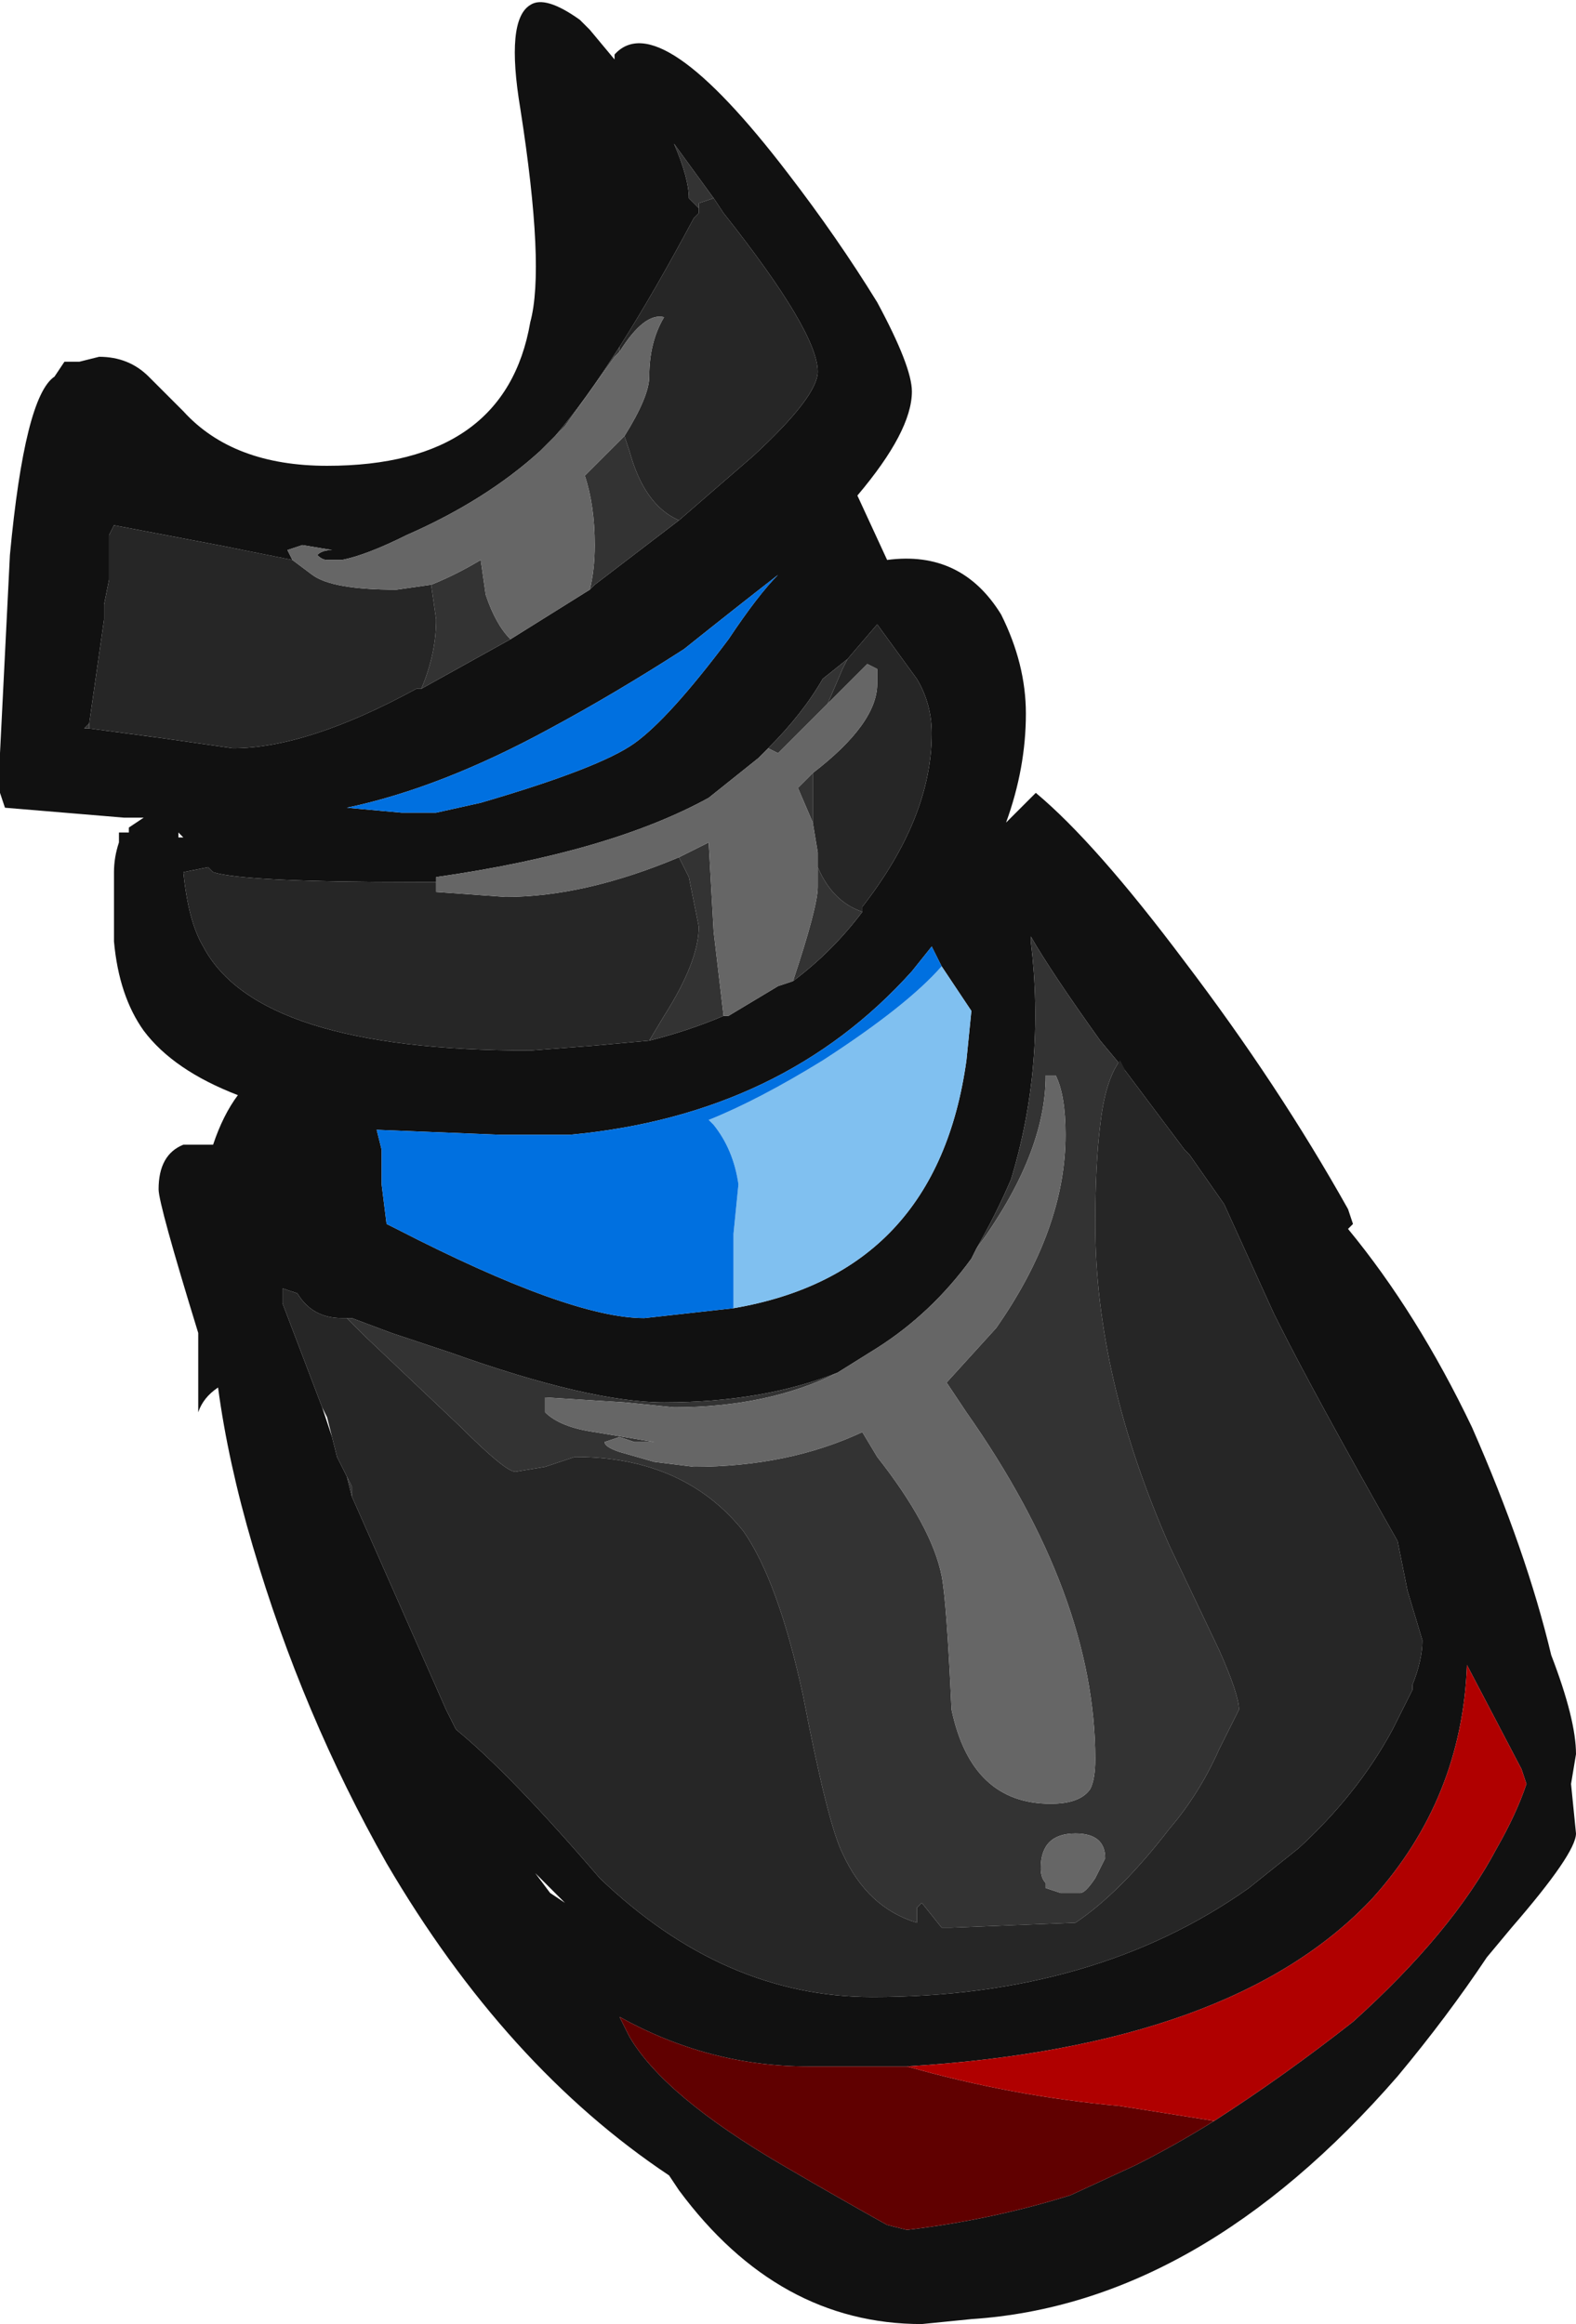 <?xml version="1.0" encoding="UTF-8" standalone="no"?>
<svg xmlns:ffdec="https://www.free-decompiler.com/flash" xmlns:xlink="http://www.w3.org/1999/xlink" ffdec:objectType="shape" height="23.45px" width="15.9px" xmlns="http://www.w3.org/2000/svg">
  <g transform="matrix(1.0, 0.0, 0.0, 1.0, 5.5, 14.65)">
    <path d="M0.45 -14.35 L0.7 -14.05 0.7 -14.1 Q1.15 -14.6 2.45 -12.9 2.95 -12.25 3.35 -11.6 3.7 -10.95 3.7 -10.7 3.7 -10.3 3.15 -9.65 L3.45 -9.0 Q4.2 -9.1 4.6 -8.45 4.85 -7.95 4.85 -7.45 4.85 -6.9 4.65 -6.35 L4.95 -6.65 Q5.55 -6.15 6.45 -4.95 7.4 -3.7 8.1 -2.45 L8.15 -2.3 8.1 -2.25 Q8.8 -1.4 9.35 -0.25 9.9 1.0 10.15 2.05 10.4 2.7 10.4 3.05 L10.35 3.35 10.4 3.85 Q10.4 4.05 9.75 4.8 L9.5 5.1 Q9.1 5.7 8.6 6.3 6.6 8.6 4.3 8.75 L3.8 8.8 Q2.35 8.8 1.35 7.45 L1.25 7.3 Q-0.4 6.2 -1.6 4.15 -2.45 2.65 -2.95 0.95 -3.2 0.1 -3.3 -0.65 -3.45 -0.55 -3.5 -0.4 L-3.5 -1.2 Q-3.9 -2.5 -3.9 -2.65 -3.9 -3.0 -3.65 -3.1 L-3.35 -3.1 Q-3.25 -3.4 -3.1 -3.6 -3.75 -3.85 -4.05 -4.25 -4.3 -4.6 -4.35 -5.15 L-4.35 -5.85 Q-4.35 -6.0 -4.3 -6.15 L-4.3 -6.25 -4.2 -6.25 -4.2 -6.3 -4.05 -6.4 -4.25 -6.4 -5.45 -6.5 -5.5 -6.65 -5.5 -7.05 -5.4 -9.05 Q-5.25 -10.65 -4.95 -10.85 L-4.85 -11.0 -4.7 -11.0 -4.5 -11.05 Q-4.2 -11.05 -4.0 -10.85 L-3.65 -10.5 Q-3.15 -9.95 -2.2 -9.95 -0.4 -9.95 -0.15 -11.4 0.0 -11.95 -0.25 -13.55 -0.4 -14.45 -0.15 -14.6 0.0 -14.7 0.35 -14.45 L0.45 -14.35 M1.35 -9.4 L2.1 -10.05 Q2.75 -10.65 2.75 -10.9 2.75 -11.3 1.8 -12.5 L1.7 -12.65 1.3 -13.2 Q1.45 -12.85 1.45 -12.65 L1.55 -12.55 1.55 -12.5 1.5 -12.45 Q1.1 -11.7 0.75 -11.15 0.4 -10.6 0.1 -10.25 L-0.05 -10.1 Q-0.6 -9.6 -1.4 -9.25 -1.8 -9.05 -2.05 -9.0 L-2.2 -9.0 Q-2.25 -9.0 -2.3 -9.05 -2.25 -9.1 -2.15 -9.1 L-2.45 -9.15 -2.6 -9.1 -2.55 -9.0 -3.3 -9.15 -4.35 -9.35 -4.4 -9.25 -4.4 -8.8 -4.45 -8.55 -4.45 -8.4 -4.6 -7.35 -4.65 -7.3 -4.6 -7.3 -3.85 -7.2 -3.15 -7.1 Q-2.4 -7.1 -1.3 -7.7 L-1.25 -7.7 -0.35 -8.2 0.45 -8.7 0.5 -8.75 1.35 -9.4 M0.05 -7.3 Q-1.05 -6.7 -2.0 -6.5 L-1.45 -6.45 -1.1 -6.45 -0.65 -6.55 Q0.55 -6.9 0.9 -7.15 1.25 -7.4 1.85 -8.2 2.15 -8.65 2.35 -8.85 1.9 -8.5 1.4 -8.1 0.7 -7.65 0.05 -7.3 M3.05 -8.0 L2.8 -7.8 Q2.6 -7.45 2.25 -7.1 L2.15 -7.0 1.65 -6.6 Q0.65 -6.05 -1.1 -5.8 L-1.1 -5.75 -1.3 -5.75 Q-3.05 -5.75 -3.35 -5.85 L-3.4 -5.9 -3.65 -5.85 Q-3.6 -5.35 -3.45 -5.1 -2.9 -4.05 -0.15 -4.05 L0.5 -4.1 1.05 -4.15 Q1.45 -4.25 1.8 -4.4 L1.85 -4.4 2.35 -4.7 2.5 -4.75 Q2.9 -5.05 3.2 -5.45 L3.2 -5.5 Q3.9 -6.4 3.9 -7.25 3.9 -7.55 3.75 -7.8 L3.35 -8.35 3.05 -8.0 M1.9 -1.45 Q3.95 -1.8 4.25 -3.95 L4.3 -4.45 4.0 -4.9 3.9 -5.1 3.7 -4.85 Q2.4 -3.4 0.25 -3.2 L-0.45 -3.2 -1.7 -3.25 -1.65 -3.05 Q-1.65 -2.9 -1.65 -2.7 L-1.6 -2.3 -1.5 -2.25 Q0.25 -1.35 1.0 -1.35 L1.9 -1.45 M5.85 -3.85 L5.6 -4.15 Q5.1 -4.85 4.9 -5.2 L4.9 -5.15 Q5.05 -3.9 4.7 -2.75 4.55 -2.4 4.35 -2.05 L4.3 -1.95 Q3.9 -1.4 3.35 -1.05 L2.95 -0.8 Q2.2 -0.5 1.2 -0.5 0.45 -0.5 -0.95 -1.0 L-1.55 -1.2 -1.95 -1.35 -2.0 -1.35 -2.05 -1.35 Q-2.35 -1.35 -2.5 -1.6 L-2.65 -1.65 -2.65 -1.5 -2.25 -0.45 -2.15 -0.15 -2.1 0.05 -2.0 0.25 -1.95 0.45 -1.0 2.6 -0.9 2.8 Q-0.35 3.25 0.55 4.3 1.8 5.5 3.3 5.5 5.55 5.5 7.1 4.4 L7.6 4.0 Q8.2 3.45 8.55 2.8 L8.75 2.4 8.75 2.35 Q8.85 2.1 8.85 1.9 L8.7 1.4 8.6 0.9 Q7.75 -0.6 7.4 -1.3 L7.35 -1.4 6.85 -2.5 6.5 -3.0 6.45 -3.05 5.85 -3.85 M6.75 6.75 Q7.45 6.3 8.15 5.75 9.15 4.85 9.6 4.0 9.8 3.65 9.9 3.35 L9.85 3.2 9.3 2.15 Q9.25 3.5 8.35 4.5 6.95 6.0 3.65 6.2 L2.65 6.2 Q1.65 6.2 0.75 5.7 L0.85 5.9 Q1.2 6.5 2.4 7.2 3.0 7.55 3.45 7.8 L3.65 7.85 Q4.5 7.75 5.3 7.5 L5.95 7.2 Q6.35 7.0 6.75 6.75 M0.2 4.55 L-0.1 4.25 0.05 4.45 0.2 4.55 M-3.7 -6.2 L-3.65 -6.2 -3.7 -6.25 -3.7 -6.2" fill="#111111" fill-rule="evenodd" stroke="none"/>
    <path d="M4.0 -4.9 L4.3 -4.45 4.25 -3.95 Q3.95 -1.8 1.9 -1.45 L1.9 -2.2 1.95 -2.7 Q1.9 -3.05 1.7 -3.3 L1.65 -3.35 Q2.15 -3.55 2.8 -3.95 3.65 -4.5 4.0 -4.9" fill="#80c0f0" fill-rule="evenodd" stroke="none"/>
    <path d="M3.65 6.2 Q4.7 6.5 5.8 6.6 L6.75 6.75 Q6.35 7.0 5.95 7.2 L5.3 7.5 Q4.5 7.75 3.65 7.85 L3.45 7.8 Q3.0 7.55 2.4 7.2 1.2 6.5 0.85 5.9 L0.75 5.7 Q1.65 6.2 2.65 6.2 L3.65 6.2" fill="#600000" fill-rule="evenodd" stroke="none"/>
    <path d="M3.65 6.2 Q6.95 6.0 8.35 4.5 9.25 3.5 9.3 2.15 L9.85 3.2 9.9 3.35 Q9.8 3.65 9.6 4.0 9.15 4.85 8.15 5.75 7.45 6.3 6.75 6.75 L5.8 6.6 Q4.7 6.5 3.65 6.2" fill="#b00000" fill-rule="evenodd" stroke="none"/>
    <path d="M0.05 -7.3 Q0.7 -7.65 1.4 -8.1 1.9 -8.5 2.35 -8.85 2.15 -8.65 1.85 -8.2 1.25 -7.4 0.9 -7.15 0.55 -6.9 -0.65 -6.55 L-1.1 -6.45 -1.45 -6.45 -2.0 -6.5 Q-1.05 -6.7 0.05 -7.3 M4.0 -4.9 Q3.65 -4.5 2.8 -3.95 2.15 -3.55 1.65 -3.35 L1.7 -3.3 Q1.9 -3.05 1.95 -2.7 L1.9 -2.2 1.9 -1.45 1.0 -1.35 Q0.25 -1.35 -1.5 -2.25 L-1.6 -2.3 -1.65 -2.7 Q-1.65 -2.9 -1.65 -3.05 L-1.7 -3.25 -0.45 -3.2 0.25 -3.2 Q2.4 -3.4 3.7 -4.85 L3.9 -5.1 4.0 -4.9" fill="#0070e0" fill-rule="evenodd" stroke="none"/>
    <path d="M1.35 -9.4 L0.5 -8.75 0.45 -8.7 Q0.5 -8.9 0.5 -9.15 0.5 -9.55 0.4 -9.85 L0.8 -10.25 0.85 -10.1 Q1.0 -9.55 1.35 -9.4 M-0.35 -8.2 L-1.25 -7.7 Q-1.1 -8.05 -1.1 -8.4 L-1.15 -8.75 Q-0.9 -8.85 -0.65 -9.0 L-0.6 -8.65 Q-0.5 -8.35 -0.35 -8.2 M-4.6 -7.3 L-4.65 -7.3 -4.6 -7.35 -4.6 -7.3 M-4.4 -9.25 L-4.35 -9.35 -4.4 -9.25 M0.1 -10.25 Q0.4 -10.6 0.75 -11.15 L0.75 -11.1 0.7 -11.05 0.2 -10.35 0.1 -10.25 M1.55 -12.55 L1.45 -12.65 Q1.45 -12.85 1.3 -13.2 L1.7 -12.65 1.55 -12.6 1.55 -12.55 M2.25 -7.1 Q2.6 -7.45 2.8 -7.8 L3.05 -8.0 3.0 -7.9 2.85 -7.55 2.35 -7.05 2.25 -7.1 M3.2 -5.45 Q2.9 -5.05 2.5 -4.75 2.75 -5.5 2.75 -5.7 L2.75 -5.9 Q2.9 -5.55 3.2 -5.45 M1.8 -4.4 Q1.45 -4.25 1.05 -4.15 L1.2 -4.4 Q1.55 -4.95 1.55 -5.3 L1.45 -5.8 1.35 -6.0 1.65 -6.15 1.7 -5.25 1.8 -4.4 M2.7 -6.85 L2.7 -6.35 2.55 -6.7 2.7 -6.85 M4.35 -2.05 Q4.55 -2.4 4.7 -2.75 5.05 -3.9 4.9 -5.15 L4.9 -5.2 Q5.1 -4.85 5.6 -4.15 L5.85 -3.85 5.8 -3.95 Q5.65 -3.75 5.6 -3.3 5.55 -2.9 5.55 -2.3 5.55 -0.75 6.3 0.95 L6.8 2.0 Q7.0 2.45 7.0 2.6 L6.8 3.0 Q6.6 3.45 6.3 3.8 5.8 4.45 5.35 4.75 L4.1 4.8 4.0 4.8 3.8 4.55 3.75 4.6 3.75 4.75 Q3.25 4.6 3.0 4.05 2.85 3.75 2.6 2.45 2.35 1.3 2.0 0.8 1.4 0.05 0.3 0.05 L0.0 0.15 -0.3 0.2 Q-0.4 0.2 -0.85 -0.25 L-1.8 -1.15 -2.0 -1.35 -1.95 -1.35 -1.55 -1.2 -0.95 -1.0 Q0.45 -0.5 1.2 -0.5 2.2 -0.5 2.95 -0.8 2.25 -0.45 1.3 -0.45 L0.8 -0.5 0.0 -0.55 0.0 -0.4 Q0.15 -0.25 0.5 -0.2 L1.1 -0.1 0.9 -0.1 0.75 -0.15 0.6 -0.1 Q0.6 -0.05 0.75 0.0 L1.1 0.1 1.5 0.15 Q2.45 0.15 3.2 -0.2 L3.35 0.05 Q3.9 0.75 4.0 1.25 4.05 1.5 4.1 2.6 4.3 3.55 5.1 3.55 5.4 3.55 5.5 3.4 5.55 3.3 5.55 3.1 5.55 1.45 4.25 -0.4 L4.05 -0.7 4.55 -1.25 Q5.25 -2.25 5.25 -3.2 5.25 -3.6 5.15 -3.8 L5.05 -3.8 Q5.05 -3.0 4.35 -2.05 M-1.95 0.45 L-2.0 0.25 -2.1 0.05 -1.95 0.35 -1.95 0.45 M5.55 4.3 L5.65 4.1 Q5.65 3.85 5.35 3.85 5.0 3.85 5.0 4.2 5.0 4.3 5.05 4.35 L5.05 4.4 5.2 4.45 5.4 4.45 Q5.45 4.45 5.55 4.3" fill="#333333" fill-rule="evenodd" stroke="none"/>
    <path d="M1.7 -12.65 L1.8 -12.5 Q2.75 -11.3 2.75 -10.9 2.75 -10.65 2.1 -10.05 L1.35 -9.4 Q1.0 -9.55 0.85 -10.1 L0.8 -10.25 Q1.05 -10.65 1.05 -10.85 1.05 -11.2 1.2 -11.45 1.0 -11.5 0.75 -11.1 L0.75 -11.15 Q1.1 -11.7 1.5 -12.45 L1.55 -12.5 1.55 -12.55 1.55 -12.6 1.7 -12.65 M-1.25 -7.7 L-1.3 -7.7 Q-2.4 -7.1 -3.15 -7.1 L-3.85 -7.2 -4.6 -7.3 -4.6 -7.35 -4.45 -8.4 -4.45 -8.55 -4.4 -8.8 -4.4 -9.25 -4.35 -9.35 -3.3 -9.15 -2.55 -9.0 -2.35 -8.85 Q-2.15 -8.7 -1.5 -8.7 L-1.15 -8.75 -1.1 -8.4 Q-1.1 -8.05 -1.25 -7.7 M2.85 -7.55 L3.0 -7.9 3.05 -8.0 3.35 -8.35 3.75 -7.8 Q3.9 -7.55 3.9 -7.25 3.9 -6.4 3.2 -5.5 L3.2 -5.45 Q2.9 -5.55 2.75 -5.9 L2.75 -6.05 2.7 -6.35 2.7 -6.85 Q3.35 -7.35 3.35 -7.75 L3.35 -7.9 3.25 -7.95 2.85 -7.55 M1.05 -4.15 L0.5 -4.1 -0.15 -4.05 Q-2.9 -4.05 -3.45 -5.1 -3.6 -5.35 -3.65 -5.85 L-3.4 -5.9 -3.35 -5.85 Q-3.05 -5.75 -1.3 -5.75 L-1.1 -5.75 -1.1 -5.65 -0.4 -5.6 Q0.4 -5.6 1.35 -6.0 L1.45 -5.8 1.55 -5.3 Q1.55 -4.95 1.2 -4.4 L1.05 -4.15 M-2.0 -1.35 L-1.8 -1.15 -0.85 -0.25 Q-0.4 0.2 -0.3 0.2 L0.0 0.15 0.3 0.05 Q1.4 0.05 2.0 0.8 2.35 1.3 2.6 2.45 2.85 3.75 3.0 4.05 3.25 4.6 3.75 4.75 L3.75 4.6 3.8 4.55 4.0 4.8 4.1 4.8 5.35 4.75 Q5.8 4.45 6.3 3.8 6.6 3.45 6.8 3.0 L7.0 2.6 Q7.0 2.45 6.8 2.0 L6.3 0.95 Q5.55 -0.75 5.55 -2.3 5.55 -2.9 5.6 -3.3 5.65 -3.75 5.8 -3.95 L5.85 -3.85 6.45 -3.05 6.5 -3.0 6.85 -2.5 7.35 -1.4 7.4 -1.3 Q7.75 -0.6 8.6 0.9 L8.7 1.4 8.85 1.9 Q8.85 2.1 8.75 2.35 L8.75 2.4 8.55 2.8 Q8.2 3.45 7.6 4.0 L7.1 4.4 Q5.55 5.5 3.3 5.5 1.8 5.5 0.55 4.3 -0.35 3.25 -0.9 2.8 L-1.0 2.6 -1.95 0.45 -1.95 0.35 -2.1 0.05 -2.15 -0.15 -2.2 -0.35 -2.25 -0.45 -2.65 -1.5 -2.65 -1.65 -2.5 -1.6 Q-2.35 -1.35 -2.05 -1.35 L-2.0 -1.35" fill="#262626" fill-rule="evenodd" stroke="none"/>
    <path d="M0.45 -8.7 L-0.35 -8.2 Q-0.5 -8.35 -0.6 -8.65 L-0.65 -9.0 Q-0.9 -8.85 -1.15 -8.75 L-1.5 -8.7 Q-2.15 -8.7 -2.35 -8.85 L-2.55 -9.0 -2.6 -9.1 -2.45 -9.15 -2.15 -9.1 Q-2.25 -9.1 -2.3 -9.05 -2.25 -9.0 -2.2 -9.0 L-2.05 -9.0 Q-1.8 -9.05 -1.4 -9.25 -0.6 -9.6 -0.05 -10.1 L0.1 -10.25 0.2 -10.35 0.7 -11.05 0.75 -11.1 Q1.0 -11.5 1.2 -11.45 1.05 -11.2 1.05 -10.85 1.05 -10.65 0.8 -10.25 L0.4 -9.85 Q0.5 -9.55 0.5 -9.15 0.5 -8.9 0.45 -8.7 M2.25 -7.1 L2.35 -7.05 2.85 -7.55 3.25 -7.95 3.35 -7.9 3.35 -7.75 Q3.35 -7.35 2.7 -6.85 L2.55 -6.7 2.7 -6.35 2.75 -6.05 2.75 -5.9 2.75 -5.7 Q2.75 -5.5 2.5 -4.75 L2.35 -4.7 1.85 -4.4 1.8 -4.4 1.7 -5.25 1.65 -6.15 1.35 -6.0 Q0.4 -5.6 -0.4 -5.6 L-1.1 -5.65 -1.1 -5.75 -1.1 -5.8 Q0.65 -6.05 1.65 -6.6 L2.15 -7.0 2.25 -7.1 M4.35 -2.05 Q5.05 -3.0 5.05 -3.8 L5.15 -3.8 Q5.25 -3.6 5.25 -3.2 5.25 -2.25 4.55 -1.25 L4.05 -0.7 4.25 -0.4 Q5.55 1.45 5.55 3.1 5.55 3.3 5.5 3.4 5.4 3.55 5.1 3.55 4.3 3.55 4.1 2.6 4.05 1.5 4.0 1.25 3.9 0.75 3.35 0.05 L3.2 -0.2 Q2.45 0.15 1.5 0.15 L1.1 0.1 0.75 0.0 Q0.6 -0.05 0.6 -0.1 L0.75 -0.15 0.9 -0.1 1.1 -0.1 0.5 -0.2 Q0.15 -0.25 0.0 -0.4 L0.0 -0.55 0.8 -0.5 1.3 -0.45 Q2.25 -0.45 2.95 -0.8 L3.35 -1.05 Q3.9 -1.4 4.3 -1.95 L4.35 -2.05 M5.55 4.3 Q5.45 4.45 5.4 4.45 L5.2 4.45 5.05 4.4 5.05 4.35 Q5.0 4.3 5.0 4.2 5.0 3.85 5.35 3.85 5.65 3.85 5.65 4.1 L5.55 4.3" fill="#666666" fill-rule="evenodd" stroke="none"/>
  </g>
</svg>
